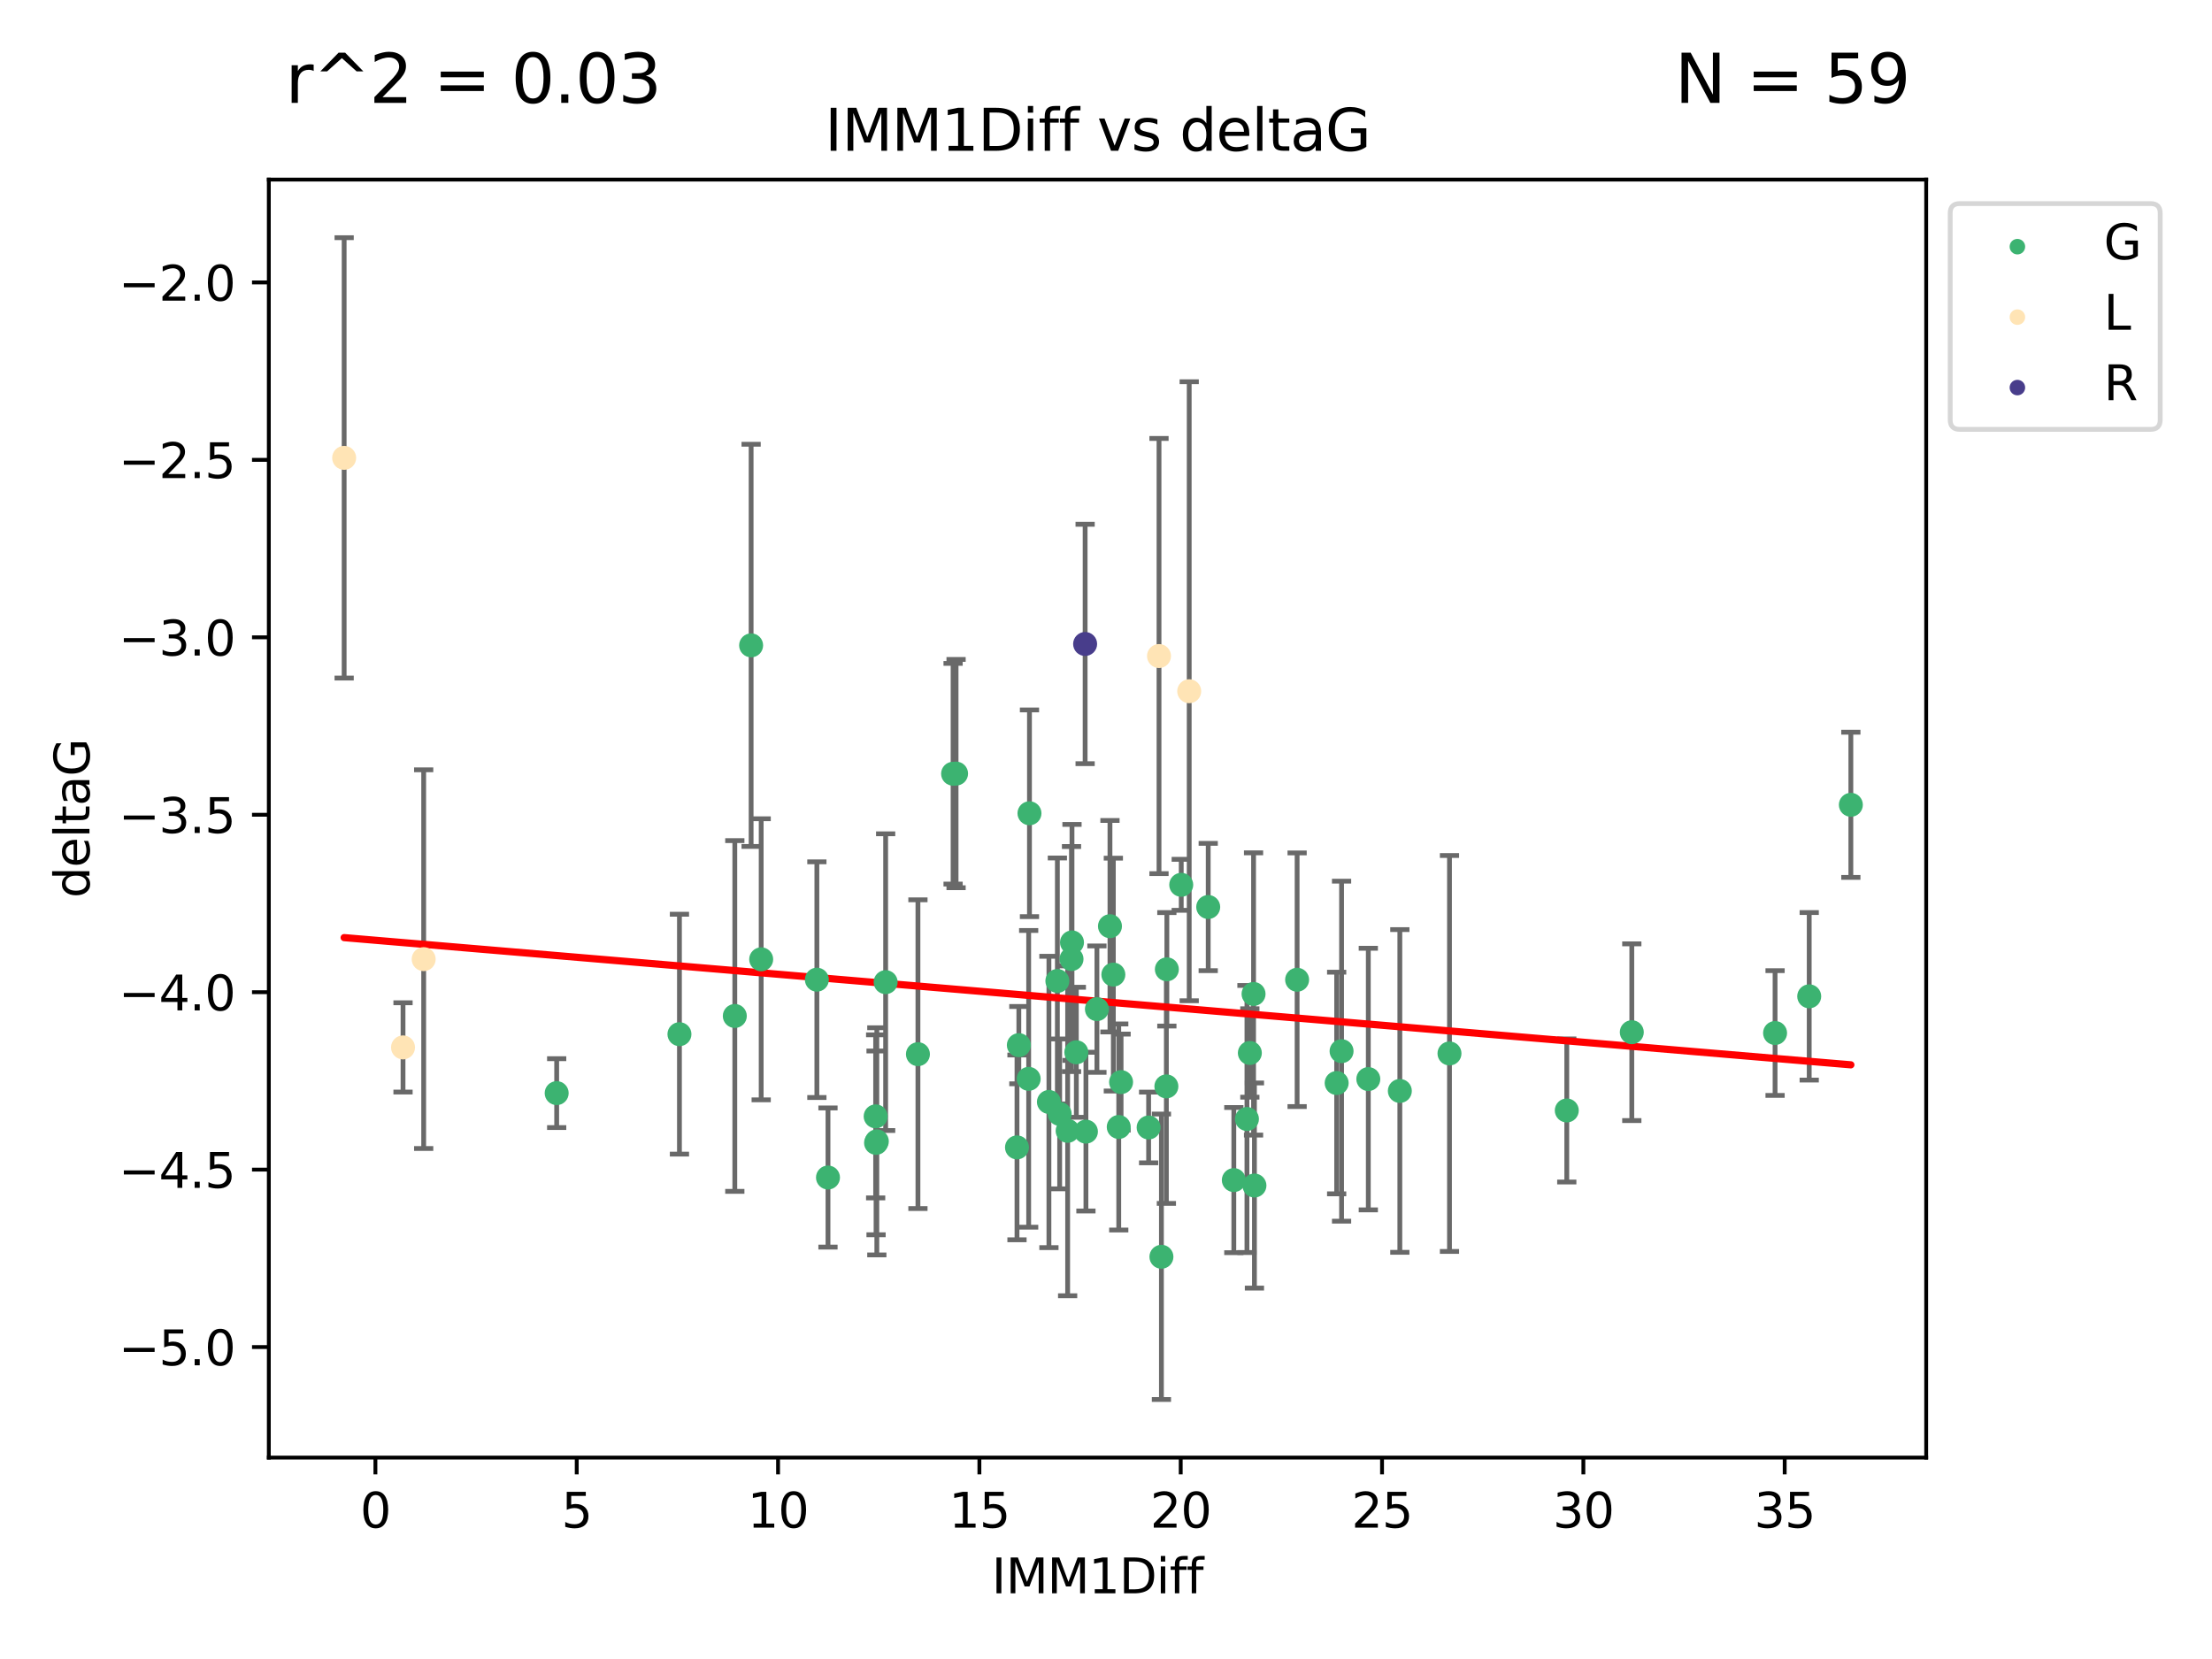 <?xml version="1.0" encoding="utf-8" standalone="no"?>
<!DOCTYPE svg PUBLIC "-//W3C//DTD SVG 1.1//EN"
  "http://www.w3.org/Graphics/SVG/1.1/DTD/svg11.dtd">
<svg xmlns:xlink="http://www.w3.org/1999/xlink" width="460.8pt" height="345.6pt" viewBox="0 0 460.8 345.6" xmlns="http://www.w3.org/2000/svg" version="1.1">
 <defs>
  <style type="text/css">*{stroke-linejoin: round; stroke-linecap: butt}</style>
 </defs>
 <g id="figure_1">
  <g id="patch_1">
   <path d="M 0 345.6 
L 460.8 345.6 
L 460.8 0 
L 0 0 
z
" style="fill: #ffffff"/>
  </g>
  <g id="axes_1">
   <g id="patch_2">
    <path d="M 56 303.64 
L 401.26 303.64 
L 401.26 37.411 
L 56 37.411 
z
" style="fill: #ffffff"/>
   </g>
   <g id="PathCollection_1">
    <defs>
     <path id="m23056410b7" d="M 0 1.118 
C 0.297 1.118 0.581 1 0.791 0.791 
C 1 0.581 1.118 0.297 1.118 0 
C 1.118 -0.297 1 -0.581 0.791 -0.791 
C 0.581 -1 0.297 -1.118 0 -1.118 
C -0.297 -1.118 -0.581 -1 -0.791 -0.791 
C -1 -0.581 -1.118 -0.297 -1.118 0 
C -1.118 0.297 -1 0.581 -0.791 0.791 
C -0.581 1 -0.297 1.118 0 1.118 
z
" style="stroke: #3cb371"/>
    </defs>
    <g clip-path="url(#p340872ba6c)">
     <use xlink:href="#m23056410b7" x="182.659" y="237.759" style="fill: #3cb371; stroke: #3cb371"/>
     <use xlink:href="#m23056410b7" x="115.966" y="227.718" style="fill: #3cb371; stroke: #3cb371"/>
     <use xlink:href="#m23056410b7" x="172.485" y="245.299" style="fill: #3cb371; stroke: #3cb371"/>
     <use xlink:href="#m23056410b7" x="153.075" y="211.648" style="fill: #3cb371; stroke: #3cb371"/>
     <use xlink:href="#m23056410b7" x="141.541" y="215.438" style="fill: #3cb371; stroke: #3cb371"/>
     <use xlink:href="#m23056410b7" x="241.946" y="261.809" style="fill: #3cb371; stroke: #3cb371"/>
     <use xlink:href="#m23056410b7" x="285.044" y="224.79" style="fill: #3cb371; stroke: #3cb371"/>
     <use xlink:href="#m23056410b7" x="218.51" y="229.557" style="fill: #3cb371; stroke: #3cb371"/>
     <use xlink:href="#m23056410b7" x="233.055" y="234.771" style="fill: #3cb371; stroke: #3cb371"/>
     <use xlink:href="#m23056410b7" x="261.138" y="207.06" style="fill: #3cb371; stroke: #3cb371"/>
     <use xlink:href="#m23056410b7" x="212.244" y="217.722" style="fill: #3cb371; stroke: #3cb371"/>
     <use xlink:href="#m23056410b7" x="279.474" y="218.977" style="fill: #3cb371; stroke: #3cb371"/>
     <use xlink:href="#m23056410b7" x="233.541" y="225.42" style="fill: #3cb371; stroke: #3cb371"/>
     <use xlink:href="#m23056410b7" x="291.612" y="227.266" style="fill: #3cb371; stroke: #3cb371"/>
     <use xlink:href="#m23056410b7" x="261.322" y="246.967" style="fill: #3cb371; stroke: #3cb371"/>
     <use xlink:href="#m23056410b7" x="220.271" y="204.35" style="fill: #3cb371; stroke: #3cb371"/>
     <use xlink:href="#m23056410b7" x="239.279" y="234.876" style="fill: #3cb371; stroke: #3cb371"/>
     <use xlink:href="#m23056410b7" x="182.5" y="238.081" style="fill: #3cb371; stroke: #3cb371"/>
     <use xlink:href="#m23056410b7" x="224.222" y="219.209" style="fill: #3cb371; stroke: #3cb371"/>
     <use xlink:href="#m23056410b7" x="220.749" y="232.046" style="fill: #3cb371; stroke: #3cb371"/>
     <use xlink:href="#m23056410b7" x="242.978" y="226.315" style="fill: #3cb371; stroke: #3cb371"/>
     <use xlink:href="#m23056410b7" x="199.167" y="161.152" style="fill: #3cb371; stroke: #3cb371"/>
     <use xlink:href="#m23056410b7" x="226.218" y="235.739" style="fill: #3cb371; stroke: #3cb371"/>
     <use xlink:href="#m23056410b7" x="243.078" y="201.927" style="fill: #3cb371; stroke: #3cb371"/>
     <use xlink:href="#m23056410b7" x="222.41" y="235.575" style="fill: #3cb371; stroke: #3cb371"/>
     <use xlink:href="#m23056410b7" x="257.028" y="245.835" style="fill: #3cb371; stroke: #3cb371"/>
     <use xlink:href="#m23056410b7" x="326.389" y="231.33" style="fill: #3cb371; stroke: #3cb371"/>
     <use xlink:href="#m23056410b7" x="260.366" y="219.355" style="fill: #3cb371; stroke: #3cb371"/>
     <use xlink:href="#m23056410b7" x="170.169" y="204.082" style="fill: #3cb371; stroke: #3cb371"/>
     <use xlink:href="#m23056410b7" x="198.546" y="161.181" style="fill: #3cb371; stroke: #3cb371"/>
     <use xlink:href="#m23056410b7" x="214.291" y="224.743" style="fill: #3cb371; stroke: #3cb371"/>
     <use xlink:href="#m23056410b7" x="228.508" y="210.22" style="fill: #3cb371; stroke: #3cb371"/>
     <use xlink:href="#m23056410b7" x="278.451" y="225.613" style="fill: #3cb371; stroke: #3cb371"/>
     <use xlink:href="#m23056410b7" x="223.316" y="196.32" style="fill: #3cb371; stroke: #3cb371"/>
     <use xlink:href="#m23056410b7" x="376.893" y="207.553" style="fill: #3cb371; stroke: #3cb371"/>
     <use xlink:href="#m23056410b7" x="369.78" y="215.197" style="fill: #3cb371; stroke: #3cb371"/>
     <use xlink:href="#m23056410b7" x="246.073" y="184.323" style="fill: #3cb371; stroke: #3cb371"/>
     <use xlink:href="#m23056410b7" x="231.226" y="192.945" style="fill: #3cb371; stroke: #3cb371"/>
     <use xlink:href="#m23056410b7" x="214.458" y="169.421" style="fill: #3cb371; stroke: #3cb371"/>
     <use xlink:href="#m23056410b7" x="211.858" y="239.025" style="fill: #3cb371; stroke: #3cb371"/>
     <use xlink:href="#m23056410b7" x="259.762" y="233.106" style="fill: #3cb371; stroke: #3cb371"/>
     <use xlink:href="#m23056410b7" x="339.935" y="215.027" style="fill: #3cb371; stroke: #3cb371"/>
     <use xlink:href="#m23056410b7" x="231.931" y="203.026" style="fill: #3cb371; stroke: #3cb371"/>
     <use xlink:href="#m23056410b7" x="223.216" y="199.786" style="fill: #3cb371; stroke: #3cb371"/>
     <use xlink:href="#m23056410b7" x="385.566" y="167.654" style="fill: #3cb371; stroke: #3cb371"/>
     <use xlink:href="#m23056410b7" x="270.214" y="204.098" style="fill: #3cb371; stroke: #3cb371"/>
     <use xlink:href="#m23056410b7" x="251.693" y="188.946" style="fill: #3cb371; stroke: #3cb371"/>
     <use xlink:href="#m23056410b7" x="156.472" y="134.44" style="fill: #3cb371; stroke: #3cb371"/>
     <use xlink:href="#m23056410b7" x="184.496" y="204.599" style="fill: #3cb371; stroke: #3cb371"/>
     <use xlink:href="#m23056410b7" x="182.416" y="232.558" style="fill: #3cb371; stroke: #3cb371"/>
     <use xlink:href="#m23056410b7" x="191.223" y="219.605" style="fill: #3cb371; stroke: #3cb371"/>
     <use xlink:href="#m23056410b7" x="301.954" y="219.457" style="fill: #3cb371; stroke: #3cb371"/>
     <use xlink:href="#m23056410b7" x="158.569" y="199.842" style="fill: #3cb371; stroke: #3cb371"/>
    </g>
   </g>
   <g id="PathCollection_2">
    <defs>
     <path id="m36a103fd78" d="M 0 1.118 
C 0.297 1.118 0.581 1 0.791 0.791 
C 1 0.581 1.118 0.297 1.118 0 
C 1.118 -0.297 1 -0.581 0.791 -0.791 
C 0.581 -1 0.297 -1.118 0 -1.118 
C -0.297 -1.118 -0.581 -1 -0.791 -0.791 
C -1 -0.581 -1.118 -0.297 -1.118 0 
C -1.118 0.297 -1 0.581 -0.791 0.791 
C -0.581 1 -0.297 1.118 0 1.118 
z
" style="stroke: #ffe4b5"/>
    </defs>
    <g clip-path="url(#p340872ba6c)">
     <use xlink:href="#m36a103fd78" x="83.957" y="218.194" style="fill: #ffe4b5; stroke: #ffe4b5"/>
     <use xlink:href="#m36a103fd78" x="71.694" y="95.381" style="fill: #ffe4b5; stroke: #ffe4b5"/>
     <use xlink:href="#m36a103fd78" x="241.443" y="136.664" style="fill: #ffe4b5; stroke: #ffe4b5"/>
     <use xlink:href="#m36a103fd78" x="247.734" y="143.996" style="fill: #ffe4b5; stroke: #ffe4b5"/>
     <use xlink:href="#m36a103fd78" x="88.26" y="199.809" style="fill: #ffe4b5; stroke: #ffe4b5"/>
    </g>
   </g>
   <g id="PathCollection_3">
    <defs>
     <path id="m47435ddd9e" d="M 0 1.118 
C 0.297 1.118 0.581 1 0.791 0.791 
C 1 0.581 1.118 0.297 1.118 0 
C 1.118 -0.297 1 -0.581 0.791 -0.791 
C 0.581 -1 0.297 -1.118 0 -1.118 
C -0.297 -1.118 -0.581 -1 -0.791 -0.791 
C -1 -0.581 -1.118 -0.297 -1.118 0 
C -1.118 0.297 -1 0.581 -0.791 0.791 
C -0.581 1 -0.297 1.118 0 1.118 
z
" style="stroke: #483d8b"/>
    </defs>
    <g clip-path="url(#p340872ba6c)">
     <use xlink:href="#m47435ddd9e" x="226.051" y="134.152" style="fill: #483d8b; stroke: #483d8b"/>
    </g>
   </g>
   <g id="matplotlib.axis_1">
    <g id="xtick_1">
     <g id="line2d_1">
      <defs>
       <path id="m8e92593c49" d="M 0 0 
L 0 3.5 
" style="stroke: #000000; stroke-width: 0.8"/>
      </defs>
      <g>
       <use xlink:href="#m8e92593c49" x="78.203" y="303.64" style="stroke: #000000; stroke-width: 0.8"/>
      </g>
     </g>
     <g id="text_1">
      <!-- 0 -->
      <g transform="translate(75.022 318.238)scale(0.1 -0.1)">
       <defs>
        <path id="DejaVuSans-30" d="M 2034 4250 
Q 1547 4250 1301 3770 
Q 1056 3291 1056 2328 
Q 1056 1369 1301 889 
Q 1547 409 2034 409 
Q 2525 409 2770 889 
Q 3016 1369 3016 2328 
Q 3016 3291 2770 3770 
Q 2525 4250 2034 4250 
z
M 2034 4750 
Q 2819 4750 3233 4129 
Q 3647 3509 3647 2328 
Q 3647 1150 3233 529 
Q 2819 -91 2034 -91 
Q 1250 -91 836 529 
Q 422 1150 422 2328 
Q 422 3509 836 4129 
Q 1250 4750 2034 4750 
z
" transform="scale(0.016)"/>
       </defs>
       <use xlink:href="#DejaVuSans-30"/>
      </g>
     </g>
    </g>
    <g id="xtick_2">
     <g id="line2d_2">
      <g>
       <use xlink:href="#m8e92593c49" x="120.143" y="303.64" style="stroke: #000000; stroke-width: 0.8"/>
      </g>
     </g>
     <g id="text_2">
      <!-- 5 -->
      <g transform="translate(116.962 318.238)scale(0.1 -0.1)">
       <defs>
        <path id="DejaVuSans-35" d="M 691 4666 
L 3169 4666 
L 3169 4134 
L 1269 4134 
L 1269 2991 
Q 1406 3038 1543 3061 
Q 1681 3084 1819 3084 
Q 2600 3084 3056 2656 
Q 3513 2228 3513 1497 
Q 3513 744 3044 326 
Q 2575 -91 1722 -91 
Q 1428 -91 1123 -41 
Q 819 9 494 109 
L 494 744 
Q 775 591 1075 516 
Q 1375 441 1709 441 
Q 2250 441 2565 725 
Q 2881 1009 2881 1497 
Q 2881 1984 2565 2268 
Q 2250 2553 1709 2553 
Q 1456 2553 1204 2497 
Q 953 2441 691 2322 
L 691 4666 
z
" transform="scale(0.016)"/>
       </defs>
       <use xlink:href="#DejaVuSans-35"/>
      </g>
     </g>
    </g>
    <g id="xtick_3">
     <g id="line2d_3">
      <g>
       <use xlink:href="#m8e92593c49" x="162.083" y="303.64" style="stroke: #000000; stroke-width: 0.8"/>
      </g>
     </g>
     <g id="text_3">
      <!-- 10 -->
      <g transform="translate(155.721 318.238)scale(0.1 -0.1)">
       <defs>
        <path id="DejaVuSans-31" d="M 794 531 
L 1825 531 
L 1825 4091 
L 703 3866 
L 703 4441 
L 1819 4666 
L 2450 4666 
L 2450 531 
L 3481 531 
L 3481 0 
L 794 0 
L 794 531 
z
" transform="scale(0.016)"/>
       </defs>
       <use xlink:href="#DejaVuSans-31"/>
       <use xlink:href="#DejaVuSans-30" x="63.623"/>
      </g>
     </g>
    </g>
    <g id="xtick_4">
     <g id="line2d_4">
      <g>
       <use xlink:href="#m8e92593c49" x="204.024" y="303.64" style="stroke: #000000; stroke-width: 0.8"/>
      </g>
     </g>
     <g id="text_4">
      <!-- 15 -->
      <g transform="translate(197.661 318.238)scale(0.1 -0.1)">
       <use xlink:href="#DejaVuSans-31"/>
       <use xlink:href="#DejaVuSans-35" x="63.623"/>
      </g>
     </g>
    </g>
    <g id="xtick_5">
     <g id="line2d_5">
      <g>
       <use xlink:href="#m8e92593c49" x="245.964" y="303.64" style="stroke: #000000; stroke-width: 0.8"/>
      </g>
     </g>
     <g id="text_5">
      <!-- 20 -->
      <g transform="translate(239.601 318.238)scale(0.1 -0.1)">
       <defs>
        <path id="DejaVuSans-32" d="M 1228 531 
L 3431 531 
L 3431 0 
L 469 0 
L 469 531 
Q 828 903 1448 1529 
Q 2069 2156 2228 2338 
Q 2531 2678 2651 2914 
Q 2772 3150 2772 3378 
Q 2772 3750 2511 3984 
Q 2250 4219 1831 4219 
Q 1534 4219 1204 4116 
Q 875 4013 500 3803 
L 500 4441 
Q 881 4594 1212 4672 
Q 1544 4750 1819 4750 
Q 2544 4750 2975 4387 
Q 3406 4025 3406 3419 
Q 3406 3131 3298 2873 
Q 3191 2616 2906 2266 
Q 2828 2175 2409 1742 
Q 1991 1309 1228 531 
z
" transform="scale(0.016)"/>
       </defs>
       <use xlink:href="#DejaVuSans-32"/>
       <use xlink:href="#DejaVuSans-30" x="63.623"/>
      </g>
     </g>
    </g>
    <g id="xtick_6">
     <g id="line2d_6">
      <g>
       <use xlink:href="#m8e92593c49" x="287.904" y="303.64" style="stroke: #000000; stroke-width: 0.8"/>
      </g>
     </g>
     <g id="text_6">
      <!-- 25 -->
      <g transform="translate(281.542 318.238)scale(0.1 -0.1)">
       <use xlink:href="#DejaVuSans-32"/>
       <use xlink:href="#DejaVuSans-35" x="63.623"/>
      </g>
     </g>
    </g>
    <g id="xtick_7">
     <g id="line2d_7">
      <g>
       <use xlink:href="#m8e92593c49" x="329.844" y="303.64" style="stroke: #000000; stroke-width: 0.8"/>
      </g>
     </g>
     <g id="text_7">
      <!-- 30 -->
      <g transform="translate(323.482 318.238)scale(0.1 -0.1)">
       <defs>
        <path id="DejaVuSans-33" d="M 2597 2516 
Q 3050 2419 3304 2112 
Q 3559 1806 3559 1356 
Q 3559 666 3084 287 
Q 2609 -91 1734 -91 
Q 1441 -91 1130 -33 
Q 819 25 488 141 
L 488 750 
Q 750 597 1062 519 
Q 1375 441 1716 441 
Q 2309 441 2620 675 
Q 2931 909 2931 1356 
Q 2931 1769 2642 2001 
Q 2353 2234 1838 2234 
L 1294 2234 
L 1294 2753 
L 1863 2753 
Q 2328 2753 2575 2939 
Q 2822 3125 2822 3475 
Q 2822 3834 2567 4026 
Q 2313 4219 1838 4219 
Q 1578 4219 1281 4162 
Q 984 4106 628 3988 
L 628 4550 
Q 988 4650 1302 4700 
Q 1616 4750 1894 4750 
Q 2613 4750 3031 4423 
Q 3450 4097 3450 3541 
Q 3450 3153 3228 2886 
Q 3006 2619 2597 2516 
z
" transform="scale(0.016)"/>
       </defs>
       <use xlink:href="#DejaVuSans-33"/>
       <use xlink:href="#DejaVuSans-30" x="63.623"/>
      </g>
     </g>
    </g>
    <g id="xtick_8">
     <g id="line2d_8">
      <g>
       <use xlink:href="#m8e92593c49" x="371.785" y="303.64" style="stroke: #000000; stroke-width: 0.8"/>
      </g>
     </g>
     <g id="text_8">
      <!-- 35 -->
      <g transform="translate(365.422 318.238)scale(0.1 -0.1)">
       <use xlink:href="#DejaVuSans-33"/>
       <use xlink:href="#DejaVuSans-35" x="63.623"/>
      </g>
     </g>
    </g>
    <g id="text_9">
     <!-- IMM1Diff -->
     <g transform="translate(206.586 331.917)scale(0.1 -0.1)">
      <defs>
       <path id="DejaVuSans-49" d="M 628 4666 
L 1259 4666 
L 1259 0 
L 628 0 
L 628 4666 
z
" transform="scale(0.016)"/>
       <path id="DejaVuSans-4d" d="M 628 4666 
L 1569 4666 
L 2759 1491 
L 3956 4666 
L 4897 4666 
L 4897 0 
L 4281 0 
L 4281 4097 
L 3078 897 
L 2444 897 
L 1241 4097 
L 1241 0 
L 628 0 
L 628 4666 
z
" transform="scale(0.016)"/>
       <path id="DejaVuSans-44" d="M 1259 4147 
L 1259 519 
L 2022 519 
Q 2988 519 3436 956 
Q 3884 1394 3884 2338 
Q 3884 3275 3436 3711 
Q 2988 4147 2022 4147 
L 1259 4147 
z
M 628 4666 
L 1925 4666 
Q 3281 4666 3915 4102 
Q 4550 3538 4550 2338 
Q 4550 1131 3912 565 
Q 3275 0 1925 0 
L 628 0 
L 628 4666 
z
" transform="scale(0.016)"/>
       <path id="DejaVuSans-69" d="M 603 3500 
L 1178 3500 
L 1178 0 
L 603 0 
L 603 3500 
z
M 603 4863 
L 1178 4863 
L 1178 4134 
L 603 4134 
L 603 4863 
z
" transform="scale(0.016)"/>
       <path id="DejaVuSans-66" d="M 2375 4863 
L 2375 4384 
L 1825 4384 
Q 1516 4384 1395 4259 
Q 1275 4134 1275 3809 
L 1275 3500 
L 2222 3500 
L 2222 3053 
L 1275 3053 
L 1275 0 
L 697 0 
L 697 3053 
L 147 3053 
L 147 3500 
L 697 3500 
L 697 3744 
Q 697 4328 969 4595 
Q 1241 4863 1831 4863 
L 2375 4863 
z
" transform="scale(0.016)"/>
      </defs>
      <use xlink:href="#DejaVuSans-49"/>
      <use xlink:href="#DejaVuSans-4d" x="29.492"/>
      <use xlink:href="#DejaVuSans-4d" x="115.771"/>
      <use xlink:href="#DejaVuSans-31" x="202.051"/>
      <use xlink:href="#DejaVuSans-44" x="265.674"/>
      <use xlink:href="#DejaVuSans-69" x="342.676"/>
      <use xlink:href="#DejaVuSans-66" x="370.459"/>
      <use xlink:href="#DejaVuSans-66" x="405.664"/>
     </g>
    </g>
   </g>
   <g id="matplotlib.axis_2">
    <g id="ytick_1">
     <g id="line2d_9">
      <defs>
       <path id="m5d73bbba51" d="M 0 0 
L -3.5 0 
" style="stroke: #000000; stroke-width: 0.8"/>
      </defs>
      <g>
       <use xlink:href="#m5d73bbba51" x="56" y="280.615" style="stroke: #000000; stroke-width: 0.8"/>
      </g>
     </g>
     <g id="text_10">
      <!-- −5.0 -->
      <g transform="translate(24.717 284.415)scale(0.1 -0.1)">
       <defs>
        <path id="DejaVuSans-2212" d="M 678 2272 
L 4684 2272 
L 4684 1741 
L 678 1741 
L 678 2272 
z
" transform="scale(0.016)"/>
        <path id="DejaVuSans-2e" d="M 684 794 
L 1344 794 
L 1344 0 
L 684 0 
L 684 794 
z
" transform="scale(0.016)"/>
       </defs>
       <use xlink:href="#DejaVuSans-2212"/>
       <use xlink:href="#DejaVuSans-35" x="83.789"/>
       <use xlink:href="#DejaVuSans-2e" x="147.412"/>
       <use xlink:href="#DejaVuSans-30" x="179.199"/>
      </g>
     </g>
    </g>
    <g id="ytick_2">
     <g id="line2d_10">
      <g>
       <use xlink:href="#m5d73bbba51" x="56" y="243.652" style="stroke: #000000; stroke-width: 0.8"/>
      </g>
     </g>
     <g id="text_11">
      <!-- −4.5 -->
      <g transform="translate(24.717 247.451)scale(0.1 -0.1)">
       <defs>
        <path id="DejaVuSans-34" d="M 2419 4116 
L 825 1625 
L 2419 1625 
L 2419 4116 
z
M 2253 4666 
L 3047 4666 
L 3047 1625 
L 3713 1625 
L 3713 1100 
L 3047 1100 
L 3047 0 
L 2419 0 
L 2419 1100 
L 313 1100 
L 313 1709 
L 2253 4666 
z
" transform="scale(0.016)"/>
       </defs>
       <use xlink:href="#DejaVuSans-2212"/>
       <use xlink:href="#DejaVuSans-34" x="83.789"/>
       <use xlink:href="#DejaVuSans-2e" x="147.412"/>
       <use xlink:href="#DejaVuSans-35" x="179.199"/>
      </g>
     </g>
    </g>
    <g id="ytick_3">
     <g id="line2d_11">
      <g>
       <use xlink:href="#m5d73bbba51" x="56" y="206.688" style="stroke: #000000; stroke-width: 0.8"/>
      </g>
     </g>
     <g id="text_12">
      <!-- −4.0 -->
      <g transform="translate(24.717 210.487)scale(0.1 -0.1)">
       <use xlink:href="#DejaVuSans-2212"/>
       <use xlink:href="#DejaVuSans-34" x="83.789"/>
       <use xlink:href="#DejaVuSans-2e" x="147.412"/>
       <use xlink:href="#DejaVuSans-30" x="179.199"/>
      </g>
     </g>
    </g>
    <g id="ytick_4">
     <g id="line2d_12">
      <g>
       <use xlink:href="#m5d73bbba51" x="56" y="169.725" style="stroke: #000000; stroke-width: 0.8"/>
      </g>
     </g>
     <g id="text_13">
      <!-- −3.5 -->
      <g transform="translate(24.717 173.524)scale(0.1 -0.1)">
       <use xlink:href="#DejaVuSans-2212"/>
       <use xlink:href="#DejaVuSans-33" x="83.789"/>
       <use xlink:href="#DejaVuSans-2e" x="147.412"/>
       <use xlink:href="#DejaVuSans-35" x="179.199"/>
      </g>
     </g>
    </g>
    <g id="ytick_5">
     <g id="line2d_13">
      <g>
       <use xlink:href="#m5d73bbba51" x="56" y="132.761" style="stroke: #000000; stroke-width: 0.8"/>
      </g>
     </g>
     <g id="text_14">
      <!-- −3.0 -->
      <g transform="translate(24.717 136.56)scale(0.1 -0.1)">
       <use xlink:href="#DejaVuSans-2212"/>
       <use xlink:href="#DejaVuSans-33" x="83.789"/>
       <use xlink:href="#DejaVuSans-2e" x="147.412"/>
       <use xlink:href="#DejaVuSans-30" x="179.199"/>
      </g>
     </g>
    </g>
    <g id="ytick_6">
     <g id="line2d_14">
      <g>
       <use xlink:href="#m5d73bbba51" x="56" y="95.797" style="stroke: #000000; stroke-width: 0.8"/>
      </g>
     </g>
     <g id="text_15">
      <!-- −2.5 -->
      <g transform="translate(24.717 99.597)scale(0.1 -0.1)">
       <use xlink:href="#DejaVuSans-2212"/>
       <use xlink:href="#DejaVuSans-32" x="83.789"/>
       <use xlink:href="#DejaVuSans-2e" x="147.412"/>
       <use xlink:href="#DejaVuSans-35" x="179.199"/>
      </g>
     </g>
    </g>
    <g id="ytick_7">
     <g id="line2d_15">
      <g>
       <use xlink:href="#m5d73bbba51" x="56" y="58.834" style="stroke: #000000; stroke-width: 0.8"/>
      </g>
     </g>
     <g id="text_16">
      <!-- −2.0 -->
      <g transform="translate(24.717 62.633)scale(0.1 -0.1)">
       <use xlink:href="#DejaVuSans-2212"/>
       <use xlink:href="#DejaVuSans-32" x="83.789"/>
       <use xlink:href="#DejaVuSans-2e" x="147.412"/>
       <use xlink:href="#DejaVuSans-30" x="179.199"/>
      </g>
     </g>
    </g>
    <g id="text_17">
     <!-- deltaG -->
     <g transform="translate(18.637 187.064)rotate(-90)scale(0.1 -0.1)">
      <defs>
       <path id="DejaVuSans-64" d="M 2906 2969 
L 2906 4863 
L 3481 4863 
L 3481 0 
L 2906 0 
L 2906 525 
Q 2725 213 2448 61 
Q 2172 -91 1784 -91 
Q 1150 -91 751 415 
Q 353 922 353 1747 
Q 353 2572 751 3078 
Q 1150 3584 1784 3584 
Q 2172 3584 2448 3432 
Q 2725 3281 2906 2969 
z
M 947 1747 
Q 947 1113 1208 752 
Q 1469 391 1925 391 
Q 2381 391 2643 752 
Q 2906 1113 2906 1747 
Q 2906 2381 2643 2742 
Q 2381 3103 1925 3103 
Q 1469 3103 1208 2742 
Q 947 2381 947 1747 
z
" transform="scale(0.016)"/>
       <path id="DejaVuSans-65" d="M 3597 1894 
L 3597 1613 
L 953 1613 
Q 991 1019 1311 708 
Q 1631 397 2203 397 
Q 2534 397 2845 478 
Q 3156 559 3463 722 
L 3463 178 
Q 3153 47 2828 -22 
Q 2503 -91 2169 -91 
Q 1331 -91 842 396 
Q 353 884 353 1716 
Q 353 2575 817 3079 
Q 1281 3584 2069 3584 
Q 2775 3584 3186 3129 
Q 3597 2675 3597 1894 
z
M 3022 2063 
Q 3016 2534 2758 2815 
Q 2500 3097 2075 3097 
Q 1594 3097 1305 2825 
Q 1016 2553 972 2059 
L 3022 2063 
z
" transform="scale(0.016)"/>
       <path id="DejaVuSans-6c" d="M 603 4863 
L 1178 4863 
L 1178 0 
L 603 0 
L 603 4863 
z
" transform="scale(0.016)"/>
       <path id="DejaVuSans-74" d="M 1172 4494 
L 1172 3500 
L 2356 3500 
L 2356 3053 
L 1172 3053 
L 1172 1153 
Q 1172 725 1289 603 
Q 1406 481 1766 481 
L 2356 481 
L 2356 0 
L 1766 0 
Q 1100 0 847 248 
Q 594 497 594 1153 
L 594 3053 
L 172 3053 
L 172 3500 
L 594 3500 
L 594 4494 
L 1172 4494 
z
" transform="scale(0.016)"/>
       <path id="DejaVuSans-61" d="M 2194 1759 
Q 1497 1759 1228 1600 
Q 959 1441 959 1056 
Q 959 750 1161 570 
Q 1363 391 1709 391 
Q 2188 391 2477 730 
Q 2766 1069 2766 1631 
L 2766 1759 
L 2194 1759 
z
M 3341 1997 
L 3341 0 
L 2766 0 
L 2766 531 
Q 2569 213 2275 61 
Q 1981 -91 1556 -91 
Q 1019 -91 701 211 
Q 384 513 384 1019 
Q 384 1609 779 1909 
Q 1175 2209 1959 2209 
L 2766 2209 
L 2766 2266 
Q 2766 2663 2505 2880 
Q 2244 3097 1772 3097 
Q 1472 3097 1187 3025 
Q 903 2953 641 2809 
L 641 3341 
Q 956 3463 1253 3523 
Q 1550 3584 1831 3584 
Q 2591 3584 2966 3190 
Q 3341 2797 3341 1997 
z
" transform="scale(0.016)"/>
       <path id="DejaVuSans-47" d="M 3809 666 
L 3809 1919 
L 2778 1919 
L 2778 2438 
L 4434 2438 
L 4434 434 
Q 4069 175 3628 42 
Q 3188 -91 2688 -91 
Q 1594 -91 976 548 
Q 359 1188 359 2328 
Q 359 3472 976 4111 
Q 1594 4750 2688 4750 
Q 3144 4750 3555 4637 
Q 3966 4525 4313 4306 
L 4313 3634 
Q 3963 3931 3569 4081 
Q 3175 4231 2741 4231 
Q 1884 4231 1454 3753 
Q 1025 3275 1025 2328 
Q 1025 1384 1454 906 
Q 1884 428 2741 428 
Q 3075 428 3337 486 
Q 3600 544 3809 666 
z
" transform="scale(0.016)"/>
      </defs>
      <use xlink:href="#DejaVuSans-64"/>
      <use xlink:href="#DejaVuSans-65" x="63.477"/>
      <use xlink:href="#DejaVuSans-6c" x="125"/>
      <use xlink:href="#DejaVuSans-74" x="152.783"/>
      <use xlink:href="#DejaVuSans-61" x="191.992"/>
      <use xlink:href="#DejaVuSans-47" x="253.271"/>
     </g>
    </g>
   </g>
   <g id="LineCollection_1">
    <path d="M 182.659 261.418 
L 182.659 214.1 
" clip-path="url(#p340872ba6c)" style="fill: none; stroke: #696969"/>
    <path d="M 115.966 234.893 
L 115.966 220.543 
" clip-path="url(#p340872ba6c)" style="fill: none; stroke: #696969"/>
    <path d="M 172.485 259.792 
L 172.485 230.806 
" clip-path="url(#p340872ba6c)" style="fill: none; stroke: #696969"/>
    <path d="M 153.075 248.18 
L 153.075 175.115 
" clip-path="url(#p340872ba6c)" style="fill: none; stroke: #696969"/>
    <path d="M 141.541 240.422 
L 141.541 190.453 
" clip-path="url(#p340872ba6c)" style="fill: none; stroke: #696969"/>
    <path d="M 241.946 291.539 
L 241.946 232.079 
" clip-path="url(#p340872ba6c)" style="fill: none; stroke: #696969"/>
    <path d="M 285.044 252.038 
L 285.044 197.542 
" clip-path="url(#p340872ba6c)" style="fill: none; stroke: #696969"/>
    <path d="M 218.51 259.903 
L 218.51 199.212 
" clip-path="url(#p340872ba6c)" style="fill: none; stroke: #696969"/>
    <path d="M 233.055 256.235 
L 233.055 213.308 
" clip-path="url(#p340872ba6c)" style="fill: none; stroke: #696969"/>
    <path d="M 261.138 236.458 
L 261.138 177.661 
" clip-path="url(#p340872ba6c)" style="fill: none; stroke: #696969"/>
    <path d="M 212.244 225.776 
L 212.244 209.668 
" clip-path="url(#p340872ba6c)" style="fill: none; stroke: #696969"/>
    <path d="M 279.474 254.394 
L 279.474 183.561 
" clip-path="url(#p340872ba6c)" style="fill: none; stroke: #696969"/>
    <path d="M 233.541 235.418 
L 233.541 215.422 
" clip-path="url(#p340872ba6c)" style="fill: none; stroke: #696969"/>
    <path d="M 291.612 260.88 
L 291.612 193.653 
" clip-path="url(#p340872ba6c)" style="fill: none; stroke: #696969"/>
    <path d="M 261.322 268.333 
L 261.322 225.601 
" clip-path="url(#p340872ba6c)" style="fill: none; stroke: #696969"/>
    <path d="M 220.271 229.966 
L 220.271 178.733 
" clip-path="url(#p340872ba6c)" style="fill: none; stroke: #696969"/>
    <path d="M 239.279 242.242 
L 239.279 227.509 
" clip-path="url(#p340872ba6c)" style="fill: none; stroke: #696969"/>
    <path d="M 182.5 257.223 
L 182.5 218.94 
" clip-path="url(#p340872ba6c)" style="fill: none; stroke: #696969"/>
    <path d="M 224.222 232.752 
L 224.222 205.666 
" clip-path="url(#p340872ba6c)" style="fill: none; stroke: #696969"/>
    <path d="M 220.749 247.659 
L 220.749 216.434 
" clip-path="url(#p340872ba6c)" style="fill: none; stroke: #696969"/>
    <path d="M 242.978 250.693 
L 242.978 201.936 
" clip-path="url(#p340872ba6c)" style="fill: none; stroke: #696969"/>
    <path d="M 199.167 184.932 
L 199.167 137.373 
" clip-path="url(#p340872ba6c)" style="fill: none; stroke: #696969"/>
    <path d="M 226.218 252.272 
L 226.218 219.205 
" clip-path="url(#p340872ba6c)" style="fill: none; stroke: #696969"/>
    <path d="M 243.078 213.746 
L 243.078 190.109 
" clip-path="url(#p340872ba6c)" style="fill: none; stroke: #696969"/>
    <path d="M 222.41 269.93 
L 222.41 201.22 
" clip-path="url(#p340872ba6c)" style="fill: none; stroke: #696969"/>
    <path d="M 257.028 260.957 
L 257.028 230.714 
" clip-path="url(#p340872ba6c)" style="fill: none; stroke: #696969"/>
    <path d="M 326.389 246.237 
L 326.389 216.423 
" clip-path="url(#p340872ba6c)" style="fill: none; stroke: #696969"/>
    <path d="M 260.366 228.56 
L 260.366 210.15 
" clip-path="url(#p340872ba6c)" style="fill: none; stroke: #696969"/>
    <path d="M 170.169 228.629 
L 170.169 179.535 
" clip-path="url(#p340872ba6c)" style="fill: none; stroke: #696969"/>
    <path d="M 198.546 184.163 
L 198.546 138.2 
" clip-path="url(#p340872ba6c)" style="fill: none; stroke: #696969"/>
    <path d="M 214.291 255.646 
L 214.291 193.839 
" clip-path="url(#p340872ba6c)" style="fill: none; stroke: #696969"/>
    <path d="M 228.508 223.387 
L 228.508 197.053 
" clip-path="url(#p340872ba6c)" style="fill: none; stroke: #696969"/>
    <path d="M 278.451 248.699 
L 278.451 202.527 
" clip-path="url(#p340872ba6c)" style="fill: none; stroke: #696969"/>
    <path d="M 223.316 220.9 
L 223.316 171.741 
" clip-path="url(#p340872ba6c)" style="fill: none; stroke: #696969"/>
    <path d="M 376.893 225.002 
L 376.893 190.104 
" clip-path="url(#p340872ba6c)" style="fill: none; stroke: #696969"/>
    <path d="M 369.78 228.192 
L 369.78 202.202 
" clip-path="url(#p340872ba6c)" style="fill: none; stroke: #696969"/>
    <path d="M 246.073 189.634 
L 246.073 179.011 
" clip-path="url(#p340872ba6c)" style="fill: none; stroke: #696969"/>
    <path d="M 231.226 214.973 
L 231.226 170.917 
" clip-path="url(#p340872ba6c)" style="fill: none; stroke: #696969"/>
    <path d="M 214.458 190.952 
L 214.458 147.891 
" clip-path="url(#p340872ba6c)" style="fill: none; stroke: #696969"/>
    <path d="M 211.858 258.269 
L 211.858 219.78 
" clip-path="url(#p340872ba6c)" style="fill: none; stroke: #696969"/>
    <path d="M 259.762 260.922 
L 259.762 205.289 
" clip-path="url(#p340872ba6c)" style="fill: none; stroke: #696969"/>
    <path d="M 339.935 233.434 
L 339.935 196.621 
" clip-path="url(#p340872ba6c)" style="fill: none; stroke: #696969"/>
    <path d="M 231.931 227.279 
L 231.931 178.772 
" clip-path="url(#p340872ba6c)" style="fill: none; stroke: #696969"/>
    <path d="M 223.216 223.229 
L 223.216 176.343 
" clip-path="url(#p340872ba6c)" style="fill: none; stroke: #696969"/>
    <path d="M 385.566 182.775 
L 385.566 152.532 
" clip-path="url(#p340872ba6c)" style="fill: none; stroke: #696969"/>
    <path d="M 270.214 230.515 
L 270.214 177.682 
" clip-path="url(#p340872ba6c)" style="fill: none; stroke: #696969"/>
    <path d="M 251.693 202.204 
L 251.693 175.687 
" clip-path="url(#p340872ba6c)" style="fill: none; stroke: #696969"/>
    <path d="M 156.472 176.329 
L 156.472 92.551 
" clip-path="url(#p340872ba6c)" style="fill: none; stroke: #696969"/>
    <path d="M 184.496 235.502 
L 184.496 173.697 
" clip-path="url(#p340872ba6c)" style="fill: none; stroke: #696969"/>
    <path d="M 182.416 249.543 
L 182.416 215.573 
" clip-path="url(#p340872ba6c)" style="fill: none; stroke: #696969"/>
    <path d="M 191.223 251.761 
L 191.223 187.45 
" clip-path="url(#p340872ba6c)" style="fill: none; stroke: #696969"/>
    <path d="M 301.954 260.697 
L 301.954 178.217 
" clip-path="url(#p340872ba6c)" style="fill: none; stroke: #696969"/>
    <path d="M 158.569 229.117 
L 158.569 170.567 
" clip-path="url(#p340872ba6c)" style="fill: none; stroke: #696969"/>
   </g>
   <g id="line2d_16">
    <defs>
     <path id="m1642ded466" d="M 2 0 
L -2 -0 
" style="stroke: #696969"/>
    </defs>
    <g clip-path="url(#p340872ba6c)">
     <use xlink:href="#m1642ded466" x="182.659" y="261.418" style="fill: #696969; stroke: #696969"/>
     <use xlink:href="#m1642ded466" x="115.966" y="234.893" style="fill: #696969; stroke: #696969"/>
     <use xlink:href="#m1642ded466" x="172.485" y="259.792" style="fill: #696969; stroke: #696969"/>
     <use xlink:href="#m1642ded466" x="153.075" y="248.18" style="fill: #696969; stroke: #696969"/>
     <use xlink:href="#m1642ded466" x="141.541" y="240.422" style="fill: #696969; stroke: #696969"/>
     <use xlink:href="#m1642ded466" x="241.946" y="291.539" style="fill: #696969; stroke: #696969"/>
     <use xlink:href="#m1642ded466" x="285.044" y="252.038" style="fill: #696969; stroke: #696969"/>
     <use xlink:href="#m1642ded466" x="218.51" y="259.903" style="fill: #696969; stroke: #696969"/>
     <use xlink:href="#m1642ded466" x="233.055" y="256.235" style="fill: #696969; stroke: #696969"/>
     <use xlink:href="#m1642ded466" x="261.138" y="236.458" style="fill: #696969; stroke: #696969"/>
     <use xlink:href="#m1642ded466" x="212.244" y="225.776" style="fill: #696969; stroke: #696969"/>
     <use xlink:href="#m1642ded466" x="279.474" y="254.394" style="fill: #696969; stroke: #696969"/>
     <use xlink:href="#m1642ded466" x="233.541" y="235.418" style="fill: #696969; stroke: #696969"/>
     <use xlink:href="#m1642ded466" x="291.612" y="260.88" style="fill: #696969; stroke: #696969"/>
     <use xlink:href="#m1642ded466" x="261.322" y="268.333" style="fill: #696969; stroke: #696969"/>
     <use xlink:href="#m1642ded466" x="220.271" y="229.966" style="fill: #696969; stroke: #696969"/>
     <use xlink:href="#m1642ded466" x="239.279" y="242.242" style="fill: #696969; stroke: #696969"/>
     <use xlink:href="#m1642ded466" x="182.5" y="257.223" style="fill: #696969; stroke: #696969"/>
     <use xlink:href="#m1642ded466" x="224.222" y="232.752" style="fill: #696969; stroke: #696969"/>
     <use xlink:href="#m1642ded466" x="220.749" y="247.659" style="fill: #696969; stroke: #696969"/>
     <use xlink:href="#m1642ded466" x="242.978" y="250.693" style="fill: #696969; stroke: #696969"/>
     <use xlink:href="#m1642ded466" x="199.167" y="184.932" style="fill: #696969; stroke: #696969"/>
     <use xlink:href="#m1642ded466" x="226.218" y="252.272" style="fill: #696969; stroke: #696969"/>
     <use xlink:href="#m1642ded466" x="243.078" y="213.746" style="fill: #696969; stroke: #696969"/>
     <use xlink:href="#m1642ded466" x="222.41" y="269.93" style="fill: #696969; stroke: #696969"/>
     <use xlink:href="#m1642ded466" x="257.028" y="260.957" style="fill: #696969; stroke: #696969"/>
     <use xlink:href="#m1642ded466" x="326.389" y="246.237" style="fill: #696969; stroke: #696969"/>
     <use xlink:href="#m1642ded466" x="260.366" y="228.56" style="fill: #696969; stroke: #696969"/>
     <use xlink:href="#m1642ded466" x="170.169" y="228.629" style="fill: #696969; stroke: #696969"/>
     <use xlink:href="#m1642ded466" x="198.546" y="184.163" style="fill: #696969; stroke: #696969"/>
     <use xlink:href="#m1642ded466" x="214.291" y="255.646" style="fill: #696969; stroke: #696969"/>
     <use xlink:href="#m1642ded466" x="228.508" y="223.387" style="fill: #696969; stroke: #696969"/>
     <use xlink:href="#m1642ded466" x="278.451" y="248.699" style="fill: #696969; stroke: #696969"/>
     <use xlink:href="#m1642ded466" x="223.316" y="220.9" style="fill: #696969; stroke: #696969"/>
     <use xlink:href="#m1642ded466" x="376.893" y="225.002" style="fill: #696969; stroke: #696969"/>
     <use xlink:href="#m1642ded466" x="369.78" y="228.192" style="fill: #696969; stroke: #696969"/>
     <use xlink:href="#m1642ded466" x="246.073" y="189.634" style="fill: #696969; stroke: #696969"/>
     <use xlink:href="#m1642ded466" x="231.226" y="214.973" style="fill: #696969; stroke: #696969"/>
     <use xlink:href="#m1642ded466" x="214.458" y="190.952" style="fill: #696969; stroke: #696969"/>
     <use xlink:href="#m1642ded466" x="211.858" y="258.269" style="fill: #696969; stroke: #696969"/>
     <use xlink:href="#m1642ded466" x="259.762" y="260.922" style="fill: #696969; stroke: #696969"/>
     <use xlink:href="#m1642ded466" x="339.935" y="233.434" style="fill: #696969; stroke: #696969"/>
     <use xlink:href="#m1642ded466" x="231.931" y="227.279" style="fill: #696969; stroke: #696969"/>
     <use xlink:href="#m1642ded466" x="223.216" y="223.229" style="fill: #696969; stroke: #696969"/>
     <use xlink:href="#m1642ded466" x="385.566" y="182.775" style="fill: #696969; stroke: #696969"/>
     <use xlink:href="#m1642ded466" x="270.214" y="230.515" style="fill: #696969; stroke: #696969"/>
     <use xlink:href="#m1642ded466" x="251.693" y="202.204" style="fill: #696969; stroke: #696969"/>
     <use xlink:href="#m1642ded466" x="156.472" y="176.329" style="fill: #696969; stroke: #696969"/>
     <use xlink:href="#m1642ded466" x="184.496" y="235.502" style="fill: #696969; stroke: #696969"/>
     <use xlink:href="#m1642ded466" x="182.416" y="249.543" style="fill: #696969; stroke: #696969"/>
     <use xlink:href="#m1642ded466" x="191.223" y="251.761" style="fill: #696969; stroke: #696969"/>
     <use xlink:href="#m1642ded466" x="301.954" y="260.697" style="fill: #696969; stroke: #696969"/>
     <use xlink:href="#m1642ded466" x="158.569" y="229.117" style="fill: #696969; stroke: #696969"/>
    </g>
   </g>
   <g id="line2d_17">
    <g clip-path="url(#p340872ba6c)">
     <use xlink:href="#m1642ded466" x="182.659" y="214.1" style="fill: #696969; stroke: #696969"/>
     <use xlink:href="#m1642ded466" x="115.966" y="220.543" style="fill: #696969; stroke: #696969"/>
     <use xlink:href="#m1642ded466" x="172.485" y="230.806" style="fill: #696969; stroke: #696969"/>
     <use xlink:href="#m1642ded466" x="153.075" y="175.115" style="fill: #696969; stroke: #696969"/>
     <use xlink:href="#m1642ded466" x="141.541" y="190.453" style="fill: #696969; stroke: #696969"/>
     <use xlink:href="#m1642ded466" x="241.946" y="232.079" style="fill: #696969; stroke: #696969"/>
     <use xlink:href="#m1642ded466" x="285.044" y="197.542" style="fill: #696969; stroke: #696969"/>
     <use xlink:href="#m1642ded466" x="218.51" y="199.212" style="fill: #696969; stroke: #696969"/>
     <use xlink:href="#m1642ded466" x="233.055" y="213.308" style="fill: #696969; stroke: #696969"/>
     <use xlink:href="#m1642ded466" x="261.138" y="177.661" style="fill: #696969; stroke: #696969"/>
     <use xlink:href="#m1642ded466" x="212.244" y="209.668" style="fill: #696969; stroke: #696969"/>
     <use xlink:href="#m1642ded466" x="279.474" y="183.561" style="fill: #696969; stroke: #696969"/>
     <use xlink:href="#m1642ded466" x="233.541" y="215.422" style="fill: #696969; stroke: #696969"/>
     <use xlink:href="#m1642ded466" x="291.612" y="193.653" style="fill: #696969; stroke: #696969"/>
     <use xlink:href="#m1642ded466" x="261.322" y="225.601" style="fill: #696969; stroke: #696969"/>
     <use xlink:href="#m1642ded466" x="220.271" y="178.733" style="fill: #696969; stroke: #696969"/>
     <use xlink:href="#m1642ded466" x="239.279" y="227.509" style="fill: #696969; stroke: #696969"/>
     <use xlink:href="#m1642ded466" x="182.5" y="218.94" style="fill: #696969; stroke: #696969"/>
     <use xlink:href="#m1642ded466" x="224.222" y="205.666" style="fill: #696969; stroke: #696969"/>
     <use xlink:href="#m1642ded466" x="220.749" y="216.434" style="fill: #696969; stroke: #696969"/>
     <use xlink:href="#m1642ded466" x="242.978" y="201.936" style="fill: #696969; stroke: #696969"/>
     <use xlink:href="#m1642ded466" x="199.167" y="137.373" style="fill: #696969; stroke: #696969"/>
     <use xlink:href="#m1642ded466" x="226.218" y="219.205" style="fill: #696969; stroke: #696969"/>
     <use xlink:href="#m1642ded466" x="243.078" y="190.109" style="fill: #696969; stroke: #696969"/>
     <use xlink:href="#m1642ded466" x="222.41" y="201.22" style="fill: #696969; stroke: #696969"/>
     <use xlink:href="#m1642ded466" x="257.028" y="230.714" style="fill: #696969; stroke: #696969"/>
     <use xlink:href="#m1642ded466" x="326.389" y="216.423" style="fill: #696969; stroke: #696969"/>
     <use xlink:href="#m1642ded466" x="260.366" y="210.15" style="fill: #696969; stroke: #696969"/>
     <use xlink:href="#m1642ded466" x="170.169" y="179.535" style="fill: #696969; stroke: #696969"/>
     <use xlink:href="#m1642ded466" x="198.546" y="138.2" style="fill: #696969; stroke: #696969"/>
     <use xlink:href="#m1642ded466" x="214.291" y="193.839" style="fill: #696969; stroke: #696969"/>
     <use xlink:href="#m1642ded466" x="228.508" y="197.053" style="fill: #696969; stroke: #696969"/>
     <use xlink:href="#m1642ded466" x="278.451" y="202.527" style="fill: #696969; stroke: #696969"/>
     <use xlink:href="#m1642ded466" x="223.316" y="171.741" style="fill: #696969; stroke: #696969"/>
     <use xlink:href="#m1642ded466" x="376.893" y="190.104" style="fill: #696969; stroke: #696969"/>
     <use xlink:href="#m1642ded466" x="369.78" y="202.202" style="fill: #696969; stroke: #696969"/>
     <use xlink:href="#m1642ded466" x="246.073" y="179.011" style="fill: #696969; stroke: #696969"/>
     <use xlink:href="#m1642ded466" x="231.226" y="170.917" style="fill: #696969; stroke: #696969"/>
     <use xlink:href="#m1642ded466" x="214.458" y="147.891" style="fill: #696969; stroke: #696969"/>
     <use xlink:href="#m1642ded466" x="211.858" y="219.78" style="fill: #696969; stroke: #696969"/>
     <use xlink:href="#m1642ded466" x="259.762" y="205.289" style="fill: #696969; stroke: #696969"/>
     <use xlink:href="#m1642ded466" x="339.935" y="196.621" style="fill: #696969; stroke: #696969"/>
     <use xlink:href="#m1642ded466" x="231.931" y="178.772" style="fill: #696969; stroke: #696969"/>
     <use xlink:href="#m1642ded466" x="223.216" y="176.343" style="fill: #696969; stroke: #696969"/>
     <use xlink:href="#m1642ded466" x="385.566" y="152.532" style="fill: #696969; stroke: #696969"/>
     <use xlink:href="#m1642ded466" x="270.214" y="177.682" style="fill: #696969; stroke: #696969"/>
     <use xlink:href="#m1642ded466" x="251.693" y="175.687" style="fill: #696969; stroke: #696969"/>
     <use xlink:href="#m1642ded466" x="156.472" y="92.551" style="fill: #696969; stroke: #696969"/>
     <use xlink:href="#m1642ded466" x="184.496" y="173.697" style="fill: #696969; stroke: #696969"/>
     <use xlink:href="#m1642ded466" x="182.416" y="215.573" style="fill: #696969; stroke: #696969"/>
     <use xlink:href="#m1642ded466" x="191.223" y="187.45" style="fill: #696969; stroke: #696969"/>
     <use xlink:href="#m1642ded466" x="301.954" y="178.217" style="fill: #696969; stroke: #696969"/>
     <use xlink:href="#m1642ded466" x="158.569" y="170.567" style="fill: #696969; stroke: #696969"/>
    </g>
   </g>
   <g id="LineCollection_2">
    <path d="M 83.957 227.492 
L 83.957 208.897 
" clip-path="url(#p340872ba6c)" style="fill: none; stroke: #696969"/>
    <path d="M 71.694 141.249 
L 71.694 49.513 
" clip-path="url(#p340872ba6c)" style="fill: none; stroke: #696969"/>
    <path d="M 241.443 181.989 
L 241.443 91.338 
" clip-path="url(#p340872ba6c)" style="fill: none; stroke: #696969"/>
    <path d="M 247.734 208.469 
L 247.734 79.522 
" clip-path="url(#p340872ba6c)" style="fill: none; stroke: #696969"/>
    <path d="M 88.26 239.251 
L 88.26 160.368 
" clip-path="url(#p340872ba6c)" style="fill: none; stroke: #696969"/>
   </g>
   <g id="line2d_18">
    <g clip-path="url(#p340872ba6c)">
     <use xlink:href="#m1642ded466" x="83.957" y="227.492" style="fill: #696969; stroke: #696969"/>
     <use xlink:href="#m1642ded466" x="71.694" y="141.249" style="fill: #696969; stroke: #696969"/>
     <use xlink:href="#m1642ded466" x="241.443" y="181.989" style="fill: #696969; stroke: #696969"/>
     <use xlink:href="#m1642ded466" x="247.734" y="208.469" style="fill: #696969; stroke: #696969"/>
     <use xlink:href="#m1642ded466" x="88.26" y="239.251" style="fill: #696969; stroke: #696969"/>
    </g>
   </g>
   <g id="line2d_19">
    <g clip-path="url(#p340872ba6c)">
     <use xlink:href="#m1642ded466" x="83.957" y="208.897" style="fill: #696969; stroke: #696969"/>
     <use xlink:href="#m1642ded466" x="71.694" y="49.513" style="fill: #696969; stroke: #696969"/>
     <use xlink:href="#m1642ded466" x="241.443" y="91.338" style="fill: #696969; stroke: #696969"/>
     <use xlink:href="#m1642ded466" x="247.734" y="79.522" style="fill: #696969; stroke: #696969"/>
     <use xlink:href="#m1642ded466" x="88.26" y="160.368" style="fill: #696969; stroke: #696969"/>
    </g>
   </g>
   <g id="LineCollection_3">
    <path d="M 226.051 159.089 
L 226.051 109.216 
" clip-path="url(#p340872ba6c)" style="fill: none; stroke: #696969"/>
   </g>
   <g id="line2d_20">
    <g clip-path="url(#p340872ba6c)">
     <use xlink:href="#m1642ded466" x="226.051" y="159.089" style="fill: #696969; stroke: #696969"/>
    </g>
   </g>
   <g id="line2d_21">
    <g clip-path="url(#p340872ba6c)">
     <use xlink:href="#m1642ded466" x="226.051" y="109.216" style="fill: #696969; stroke: #696969"/>
    </g>
   </g>
   <g id="line2d_22">
    <path d="M 182.659 204.691 
L 115.966 199.061 
L 172.485 203.833 
L 153.075 202.194 
L 141.541 201.22 
L 241.946 209.697 
L 285.044 213.335 
L 218.51 207.718 
L 233.055 208.946 
L 261.138 211.317 
L 212.244 207.189 
L 279.474 212.865 
L 233.541 208.987 
L 291.612 213.889 
L 83.957 196.359 
L 261.322 211.332 
L 220.271 207.867 
L 239.279 209.471 
L 182.5 204.678 
L 224.222 208.2 
L 220.749 207.907 
L 242.978 209.784 
L 199.167 206.085 
L 226.218 208.369 
L 243.078 209.792 
L 222.41 208.047 
L 257.028 210.97 
L 326.389 216.825 
L 260.366 211.252 
L 170.169 203.637 
L 198.546 206.033 
L 214.291 207.362 
L 228.508 208.562 
L 278.451 212.778 
L 71.694 195.324 
L 223.316 208.124 
L 376.893 221.089 
L 369.78 220.489 
L 246.073 210.045 
L 231.226 208.792 
L 214.458 207.376 
L 211.858 207.156 
L 259.762 211.201 
L 241.443 209.654 
L 247.734 210.185 
L 339.935 217.969 
L 231.931 208.851 
L 223.216 208.115 
L 88.26 196.722 
L 385.566 221.821 
L 226.051 208.355 
L 270.214 212.083 
L 251.693 210.519 
L 156.472 202.481 
L 184.496 204.847 
L 182.416 204.671 
L 191.223 205.414 
L 301.954 214.763 
L 158.569 202.658 
" clip-path="url(#p340872ba6c)" style="fill: none; stroke: #ff0000; stroke-width: 1.5; stroke-linecap: square"/>
   </g>
   <g id="line2d_23">
    <defs>
     <path id="me5f423c25f" d="M 0 2 
C 0.53 2 1.039 1.789 1.414 1.414 
C 1.789 1.039 2 0.53 2 0 
C 2 -0.53 1.789 -1.039 1.414 -1.414 
C 1.039 -1.789 0.53 -2 0 -2 
C -0.53 -2 -1.039 -1.789 -1.414 -1.414 
C -1.789 -1.039 -2 -0.53 -2 0 
C -2 0.53 -1.789 1.039 -1.414 1.414 
C -1.039 1.789 -0.53 2 0 2 
z
" style="stroke: #3cb371"/>
    </defs>
    <g clip-path="url(#p340872ba6c)">
     <use xlink:href="#me5f423c25f" x="182.659" y="237.759" style="fill: #3cb371; stroke: #3cb371"/>
     <use xlink:href="#me5f423c25f" x="115.966" y="227.718" style="fill: #3cb371; stroke: #3cb371"/>
     <use xlink:href="#me5f423c25f" x="172.485" y="245.299" style="fill: #3cb371; stroke: #3cb371"/>
     <use xlink:href="#me5f423c25f" x="153.075" y="211.648" style="fill: #3cb371; stroke: #3cb371"/>
     <use xlink:href="#me5f423c25f" x="141.541" y="215.438" style="fill: #3cb371; stroke: #3cb371"/>
     <use xlink:href="#me5f423c25f" x="241.946" y="261.809" style="fill: #3cb371; stroke: #3cb371"/>
     <use xlink:href="#me5f423c25f" x="285.044" y="224.79" style="fill: #3cb371; stroke: #3cb371"/>
     <use xlink:href="#me5f423c25f" x="218.51" y="229.557" style="fill: #3cb371; stroke: #3cb371"/>
     <use xlink:href="#me5f423c25f" x="233.055" y="234.771" style="fill: #3cb371; stroke: #3cb371"/>
     <use xlink:href="#me5f423c25f" x="261.138" y="207.06" style="fill: #3cb371; stroke: #3cb371"/>
     <use xlink:href="#me5f423c25f" x="212.244" y="217.722" style="fill: #3cb371; stroke: #3cb371"/>
     <use xlink:href="#me5f423c25f" x="279.474" y="218.977" style="fill: #3cb371; stroke: #3cb371"/>
     <use xlink:href="#me5f423c25f" x="233.541" y="225.42" style="fill: #3cb371; stroke: #3cb371"/>
     <use xlink:href="#me5f423c25f" x="291.612" y="227.266" style="fill: #3cb371; stroke: #3cb371"/>
     <use xlink:href="#me5f423c25f" x="261.322" y="246.967" style="fill: #3cb371; stroke: #3cb371"/>
     <use xlink:href="#me5f423c25f" x="220.271" y="204.35" style="fill: #3cb371; stroke: #3cb371"/>
     <use xlink:href="#me5f423c25f" x="239.279" y="234.876" style="fill: #3cb371; stroke: #3cb371"/>
     <use xlink:href="#me5f423c25f" x="182.5" y="238.081" style="fill: #3cb371; stroke: #3cb371"/>
     <use xlink:href="#me5f423c25f" x="224.222" y="219.209" style="fill: #3cb371; stroke: #3cb371"/>
     <use xlink:href="#me5f423c25f" x="220.749" y="232.046" style="fill: #3cb371; stroke: #3cb371"/>
     <use xlink:href="#me5f423c25f" x="242.978" y="226.315" style="fill: #3cb371; stroke: #3cb371"/>
     <use xlink:href="#me5f423c25f" x="199.167" y="161.152" style="fill: #3cb371; stroke: #3cb371"/>
     <use xlink:href="#me5f423c25f" x="226.218" y="235.739" style="fill: #3cb371; stroke: #3cb371"/>
     <use xlink:href="#me5f423c25f" x="243.078" y="201.927" style="fill: #3cb371; stroke: #3cb371"/>
     <use xlink:href="#me5f423c25f" x="222.41" y="235.575" style="fill: #3cb371; stroke: #3cb371"/>
     <use xlink:href="#me5f423c25f" x="257.028" y="245.835" style="fill: #3cb371; stroke: #3cb371"/>
     <use xlink:href="#me5f423c25f" x="326.389" y="231.33" style="fill: #3cb371; stroke: #3cb371"/>
     <use xlink:href="#me5f423c25f" x="260.366" y="219.355" style="fill: #3cb371; stroke: #3cb371"/>
     <use xlink:href="#me5f423c25f" x="170.169" y="204.082" style="fill: #3cb371; stroke: #3cb371"/>
     <use xlink:href="#me5f423c25f" x="198.546" y="161.181" style="fill: #3cb371; stroke: #3cb371"/>
     <use xlink:href="#me5f423c25f" x="214.291" y="224.743" style="fill: #3cb371; stroke: #3cb371"/>
     <use xlink:href="#me5f423c25f" x="228.508" y="210.22" style="fill: #3cb371; stroke: #3cb371"/>
     <use xlink:href="#me5f423c25f" x="278.451" y="225.613" style="fill: #3cb371; stroke: #3cb371"/>
     <use xlink:href="#me5f423c25f" x="223.316" y="196.32" style="fill: #3cb371; stroke: #3cb371"/>
     <use xlink:href="#me5f423c25f" x="376.893" y="207.553" style="fill: #3cb371; stroke: #3cb371"/>
     <use xlink:href="#me5f423c25f" x="369.78" y="215.197" style="fill: #3cb371; stroke: #3cb371"/>
     <use xlink:href="#me5f423c25f" x="246.073" y="184.323" style="fill: #3cb371; stroke: #3cb371"/>
     <use xlink:href="#me5f423c25f" x="231.226" y="192.945" style="fill: #3cb371; stroke: #3cb371"/>
     <use xlink:href="#me5f423c25f" x="214.458" y="169.421" style="fill: #3cb371; stroke: #3cb371"/>
     <use xlink:href="#me5f423c25f" x="211.858" y="239.025" style="fill: #3cb371; stroke: #3cb371"/>
     <use xlink:href="#me5f423c25f" x="259.762" y="233.106" style="fill: #3cb371; stroke: #3cb371"/>
     <use xlink:href="#me5f423c25f" x="339.935" y="215.027" style="fill: #3cb371; stroke: #3cb371"/>
     <use xlink:href="#me5f423c25f" x="231.931" y="203.026" style="fill: #3cb371; stroke: #3cb371"/>
     <use xlink:href="#me5f423c25f" x="223.216" y="199.786" style="fill: #3cb371; stroke: #3cb371"/>
     <use xlink:href="#me5f423c25f" x="385.566" y="167.654" style="fill: #3cb371; stroke: #3cb371"/>
     <use xlink:href="#me5f423c25f" x="270.214" y="204.098" style="fill: #3cb371; stroke: #3cb371"/>
     <use xlink:href="#me5f423c25f" x="251.693" y="188.946" style="fill: #3cb371; stroke: #3cb371"/>
     <use xlink:href="#me5f423c25f" x="156.472" y="134.44" style="fill: #3cb371; stroke: #3cb371"/>
     <use xlink:href="#me5f423c25f" x="184.496" y="204.599" style="fill: #3cb371; stroke: #3cb371"/>
     <use xlink:href="#me5f423c25f" x="182.416" y="232.558" style="fill: #3cb371; stroke: #3cb371"/>
     <use xlink:href="#me5f423c25f" x="191.223" y="219.605" style="fill: #3cb371; stroke: #3cb371"/>
     <use xlink:href="#me5f423c25f" x="301.954" y="219.457" style="fill: #3cb371; stroke: #3cb371"/>
     <use xlink:href="#me5f423c25f" x="158.569" y="199.842" style="fill: #3cb371; stroke: #3cb371"/>
    </g>
   </g>
   <g id="line2d_24">
    <defs>
     <path id="m3b7c4c48ec" d="M 0 2 
C 0.53 2 1.039 1.789 1.414 1.414 
C 1.789 1.039 2 0.53 2 0 
C 2 -0.53 1.789 -1.039 1.414 -1.414 
C 1.039 -1.789 0.53 -2 0 -2 
C -0.53 -2 -1.039 -1.789 -1.414 -1.414 
C -1.789 -1.039 -2 -0.53 -2 0 
C -2 0.53 -1.789 1.039 -1.414 1.414 
C -1.039 1.789 -0.53 2 0 2 
z
" style="stroke: #ffe4b5"/>
    </defs>
    <g clip-path="url(#p340872ba6c)">
     <use xlink:href="#m3b7c4c48ec" x="83.957" y="218.194" style="fill: #ffe4b5; stroke: #ffe4b5"/>
     <use xlink:href="#m3b7c4c48ec" x="71.694" y="95.381" style="fill: #ffe4b5; stroke: #ffe4b5"/>
     <use xlink:href="#m3b7c4c48ec" x="241.443" y="136.664" style="fill: #ffe4b5; stroke: #ffe4b5"/>
     <use xlink:href="#m3b7c4c48ec" x="247.734" y="143.996" style="fill: #ffe4b5; stroke: #ffe4b5"/>
     <use xlink:href="#m3b7c4c48ec" x="88.26" y="199.809" style="fill: #ffe4b5; stroke: #ffe4b5"/>
    </g>
   </g>
   <g id="line2d_25">
    <defs>
     <path id="m54acc57e5b" d="M 0 2 
C 0.53 2 1.039 1.789 1.414 1.414 
C 1.789 1.039 2 0.53 2 0 
C 2 -0.53 1.789 -1.039 1.414 -1.414 
C 1.039 -1.789 0.53 -2 0 -2 
C -0.53 -2 -1.039 -1.789 -1.414 -1.414 
C -1.789 -1.039 -2 -0.53 -2 0 
C -2 0.53 -1.789 1.039 -1.414 1.414 
C -1.039 1.789 -0.53 2 0 2 
z
" style="stroke: #483d8b"/>
    </defs>
    <g clip-path="url(#p340872ba6c)">
     <use xlink:href="#m54acc57e5b" x="226.051" y="134.152" style="fill: #483d8b; stroke: #483d8b"/>
    </g>
   </g>
   <g id="patch_3">
    <path d="M 56 303.64 
L 56 37.411 
" style="fill: none; stroke: #000000; stroke-width: 0.8; stroke-linejoin: miter; stroke-linecap: square"/>
   </g>
   <g id="patch_4">
    <path d="M 401.26 303.64 
L 401.26 37.411 
" style="fill: none; stroke: #000000; stroke-width: 0.8; stroke-linejoin: miter; stroke-linecap: square"/>
   </g>
   <g id="patch_5">
    <path d="M 56 303.64 
L 401.26 303.64 
" style="fill: none; stroke: #000000; stroke-width: 0.8; stroke-linejoin: miter; stroke-linecap: square"/>
   </g>
   <g id="patch_6">
    <path d="M 56 37.411 
L 401.26 37.411 
" style="fill: none; stroke: #000000; stroke-width: 0.8; stroke-linejoin: miter; stroke-linecap: square"/>
   </g>
   <g id="text_18">
    <!-- N = 59 -->
    <g transform="translate(348.888 21.426)scale(0.14 -0.14)">
     <defs>
      <path id="DejaVuSans-4e" d="M 628 4666 
L 1478 4666 
L 3547 763 
L 3547 4666 
L 4159 4666 
L 4159 0 
L 3309 0 
L 1241 3903 
L 1241 0 
L 628 0 
L 628 4666 
z
" transform="scale(0.016)"/>
      <path id="DejaVuSans-20" transform="scale(0.016)"/>
      <path id="DejaVuSans-3d" d="M 678 2906 
L 4684 2906 
L 4684 2381 
L 678 2381 
L 678 2906 
z
M 678 1631 
L 4684 1631 
L 4684 1100 
L 678 1100 
L 678 1631 
z
" transform="scale(0.016)"/>
      <path id="DejaVuSans-39" d="M 703 97 
L 703 672 
Q 941 559 1184 500 
Q 1428 441 1663 441 
Q 2288 441 2617 861 
Q 2947 1281 2994 2138 
Q 2813 1869 2534 1725 
Q 2256 1581 1919 1581 
Q 1219 1581 811 2004 
Q 403 2428 403 3163 
Q 403 3881 828 4315 
Q 1253 4750 1959 4750 
Q 2769 4750 3195 4129 
Q 3622 3509 3622 2328 
Q 3622 1225 3098 567 
Q 2575 -91 1691 -91 
Q 1453 -91 1209 -44 
Q 966 3 703 97 
z
M 1959 2075 
Q 2384 2075 2632 2365 
Q 2881 2656 2881 3163 
Q 2881 3666 2632 3958 
Q 2384 4250 1959 4250 
Q 1534 4250 1286 3958 
Q 1038 3666 1038 3163 
Q 1038 2656 1286 2365 
Q 1534 2075 1959 2075 
z
" transform="scale(0.016)"/>
     </defs>
     <use xlink:href="#DejaVuSans-4e"/>
     <use xlink:href="#DejaVuSans-20" x="74.805"/>
     <use xlink:href="#DejaVuSans-3d" x="106.592"/>
     <use xlink:href="#DejaVuSans-20" x="190.381"/>
     <use xlink:href="#DejaVuSans-35" x="222.168"/>
     <use xlink:href="#DejaVuSans-39" x="285.791"/>
    </g>
   </g>
   <g id="text_19">
    <!-- r^2 = 0.03 -->
    <g transform="translate(59.453 21.426)scale(0.14 -0.14)">
     <defs>
      <path id="DejaVuSans-72" d="M 2631 2963 
Q 2534 3019 2420 3045 
Q 2306 3072 2169 3072 
Q 1681 3072 1420 2755 
Q 1159 2438 1159 1844 
L 1159 0 
L 581 0 
L 581 3500 
L 1159 3500 
L 1159 2956 
Q 1341 3275 1631 3429 
Q 1922 3584 2338 3584 
Q 2397 3584 2469 3576 
Q 2541 3569 2628 3553 
L 2631 2963 
z
" transform="scale(0.016)"/>
      <path id="DejaVuSans-5e" d="M 2988 4666 
L 4684 2925 
L 4056 2925 
L 2681 4159 
L 1306 2925 
L 678 2925 
L 2375 4666 
L 2988 4666 
z
" transform="scale(0.016)"/>
     </defs>
     <use xlink:href="#DejaVuSans-72"/>
     <use xlink:href="#DejaVuSans-5e" x="41.113"/>
     <use xlink:href="#DejaVuSans-32" x="124.902"/>
     <use xlink:href="#DejaVuSans-20" x="188.525"/>
     <use xlink:href="#DejaVuSans-3d" x="220.312"/>
     <use xlink:href="#DejaVuSans-20" x="304.102"/>
     <use xlink:href="#DejaVuSans-30" x="335.889"/>
     <use xlink:href="#DejaVuSans-2e" x="399.512"/>
     <use xlink:href="#DejaVuSans-30" x="431.299"/>
     <use xlink:href="#DejaVuSans-33" x="494.922"/>
    </g>
   </g>
   <g id="text_20">
    <!-- IMM1Diff vs deltaG -->
    <g transform="translate(171.841 31.411)scale(0.12 -0.12)">
     <defs>
      <path id="DejaVuSans-76" d="M 191 3500 
L 800 3500 
L 1894 563 
L 2988 3500 
L 3597 3500 
L 2284 0 
L 1503 0 
L 191 3500 
z
" transform="scale(0.016)"/>
      <path id="DejaVuSans-73" d="M 2834 3397 
L 2834 2853 
Q 2591 2978 2328 3040 
Q 2066 3103 1784 3103 
Q 1356 3103 1142 2972 
Q 928 2841 928 2578 
Q 928 2378 1081 2264 
Q 1234 2150 1697 2047 
L 1894 2003 
Q 2506 1872 2764 1633 
Q 3022 1394 3022 966 
Q 3022 478 2636 193 
Q 2250 -91 1575 -91 
Q 1294 -91 989 -36 
Q 684 19 347 128 
L 347 722 
Q 666 556 975 473 
Q 1284 391 1588 391 
Q 1994 391 2212 530 
Q 2431 669 2431 922 
Q 2431 1156 2273 1281 
Q 2116 1406 1581 1522 
L 1381 1569 
Q 847 1681 609 1914 
Q 372 2147 372 2553 
Q 372 3047 722 3315 
Q 1072 3584 1716 3584 
Q 2034 3584 2315 3537 
Q 2597 3491 2834 3397 
z
" transform="scale(0.016)"/>
     </defs>
     <use xlink:href="#DejaVuSans-49"/>
     <use xlink:href="#DejaVuSans-4d" x="29.492"/>
     <use xlink:href="#DejaVuSans-4d" x="115.771"/>
     <use xlink:href="#DejaVuSans-31" x="202.051"/>
     <use xlink:href="#DejaVuSans-44" x="265.674"/>
     <use xlink:href="#DejaVuSans-69" x="342.676"/>
     <use xlink:href="#DejaVuSans-66" x="370.459"/>
     <use xlink:href="#DejaVuSans-66" x="405.664"/>
     <use xlink:href="#DejaVuSans-20" x="440.869"/>
     <use xlink:href="#DejaVuSans-76" x="472.656"/>
     <use xlink:href="#DejaVuSans-73" x="531.836"/>
     <use xlink:href="#DejaVuSans-20" x="583.936"/>
     <use xlink:href="#DejaVuSans-64" x="615.723"/>
     <use xlink:href="#DejaVuSans-65" x="679.199"/>
     <use xlink:href="#DejaVuSans-6c" x="740.723"/>
     <use xlink:href="#DejaVuSans-74" x="768.506"/>
     <use xlink:href="#DejaVuSans-61" x="807.715"/>
     <use xlink:href="#DejaVuSans-47" x="868.994"/>
    </g>
   </g>
   <g id="legend_1">
    <g id="patch_7">
     <path d="M 408.26 89.446 
L 448.008 89.446 
Q 450.008 89.446 450.008 87.446 
L 450.008 44.411 
Q 450.008 42.411 448.008 42.411 
L 408.26 42.411 
Q 406.26 42.411 406.26 44.411 
L 406.26 87.446 
Q 406.26 89.446 408.26 89.446 
z
" style="fill: #ffffff; opacity: 0.8; stroke: #cccccc; stroke-linejoin: miter"/>
    </g>
    <g id="PathCollection_4">
     <g>
      <use xlink:href="#m23056410b7" x="420.26" y="51.385" style="fill: #3cb371; stroke: #3cb371"/>
     </g>
    </g>
    <g id="text_21">
     <!-- G -->
     <g transform="translate(438.26 54.01)scale(0.1 -0.1)">
      <use xlink:href="#DejaVuSans-47"/>
     </g>
    </g>
    <g id="PathCollection_5">
     <g>
      <use xlink:href="#m36a103fd78" x="420.26" y="66.063" style="fill: #ffe4b5; stroke: #ffe4b5"/>
     </g>
    </g>
    <g id="text_22">
     <!-- L -->
     <g transform="translate(438.26 68.688)scale(0.1 -0.1)">
      <defs>
       <path id="DejaVuSans-4c" d="M 628 4666 
L 1259 4666 
L 1259 531 
L 3531 531 
L 3531 0 
L 628 0 
L 628 4666 
z
" transform="scale(0.016)"/>
      </defs>
      <use xlink:href="#DejaVuSans-4c"/>
     </g>
    </g>
    <g id="PathCollection_6">
     <g>
      <use xlink:href="#m47435ddd9e" x="420.26" y="80.741" style="fill: #483d8b; stroke: #483d8b"/>
     </g>
    </g>
    <g id="text_23">
     <!-- R -->
     <g transform="translate(438.26 83.366)scale(0.1 -0.1)">
      <defs>
       <path id="DejaVuSans-52" d="M 2841 2188 
Q 3044 2119 3236 1894 
Q 3428 1669 3622 1275 
L 4263 0 
L 3584 0 
L 2988 1197 
Q 2756 1666 2539 1819 
Q 2322 1972 1947 1972 
L 1259 1972 
L 1259 0 
L 628 0 
L 628 4666 
L 2053 4666 
Q 2853 4666 3247 4331 
Q 3641 3997 3641 3322 
Q 3641 2881 3436 2590 
Q 3231 2300 2841 2188 
z
M 1259 4147 
L 1259 2491 
L 2053 2491 
Q 2509 2491 2742 2702 
Q 2975 2913 2975 3322 
Q 2975 3731 2742 3939 
Q 2509 4147 2053 4147 
L 1259 4147 
z
" transform="scale(0.016)"/>
      </defs>
      <use xlink:href="#DejaVuSans-52"/>
     </g>
    </g>
   </g>
  </g>
 </g>
 <defs>
  <clipPath id="p340872ba6c">
   <rect x="56" y="37.411" width="345.26" height="266.229"/>
  </clipPath>
 </defs>
</svg>
